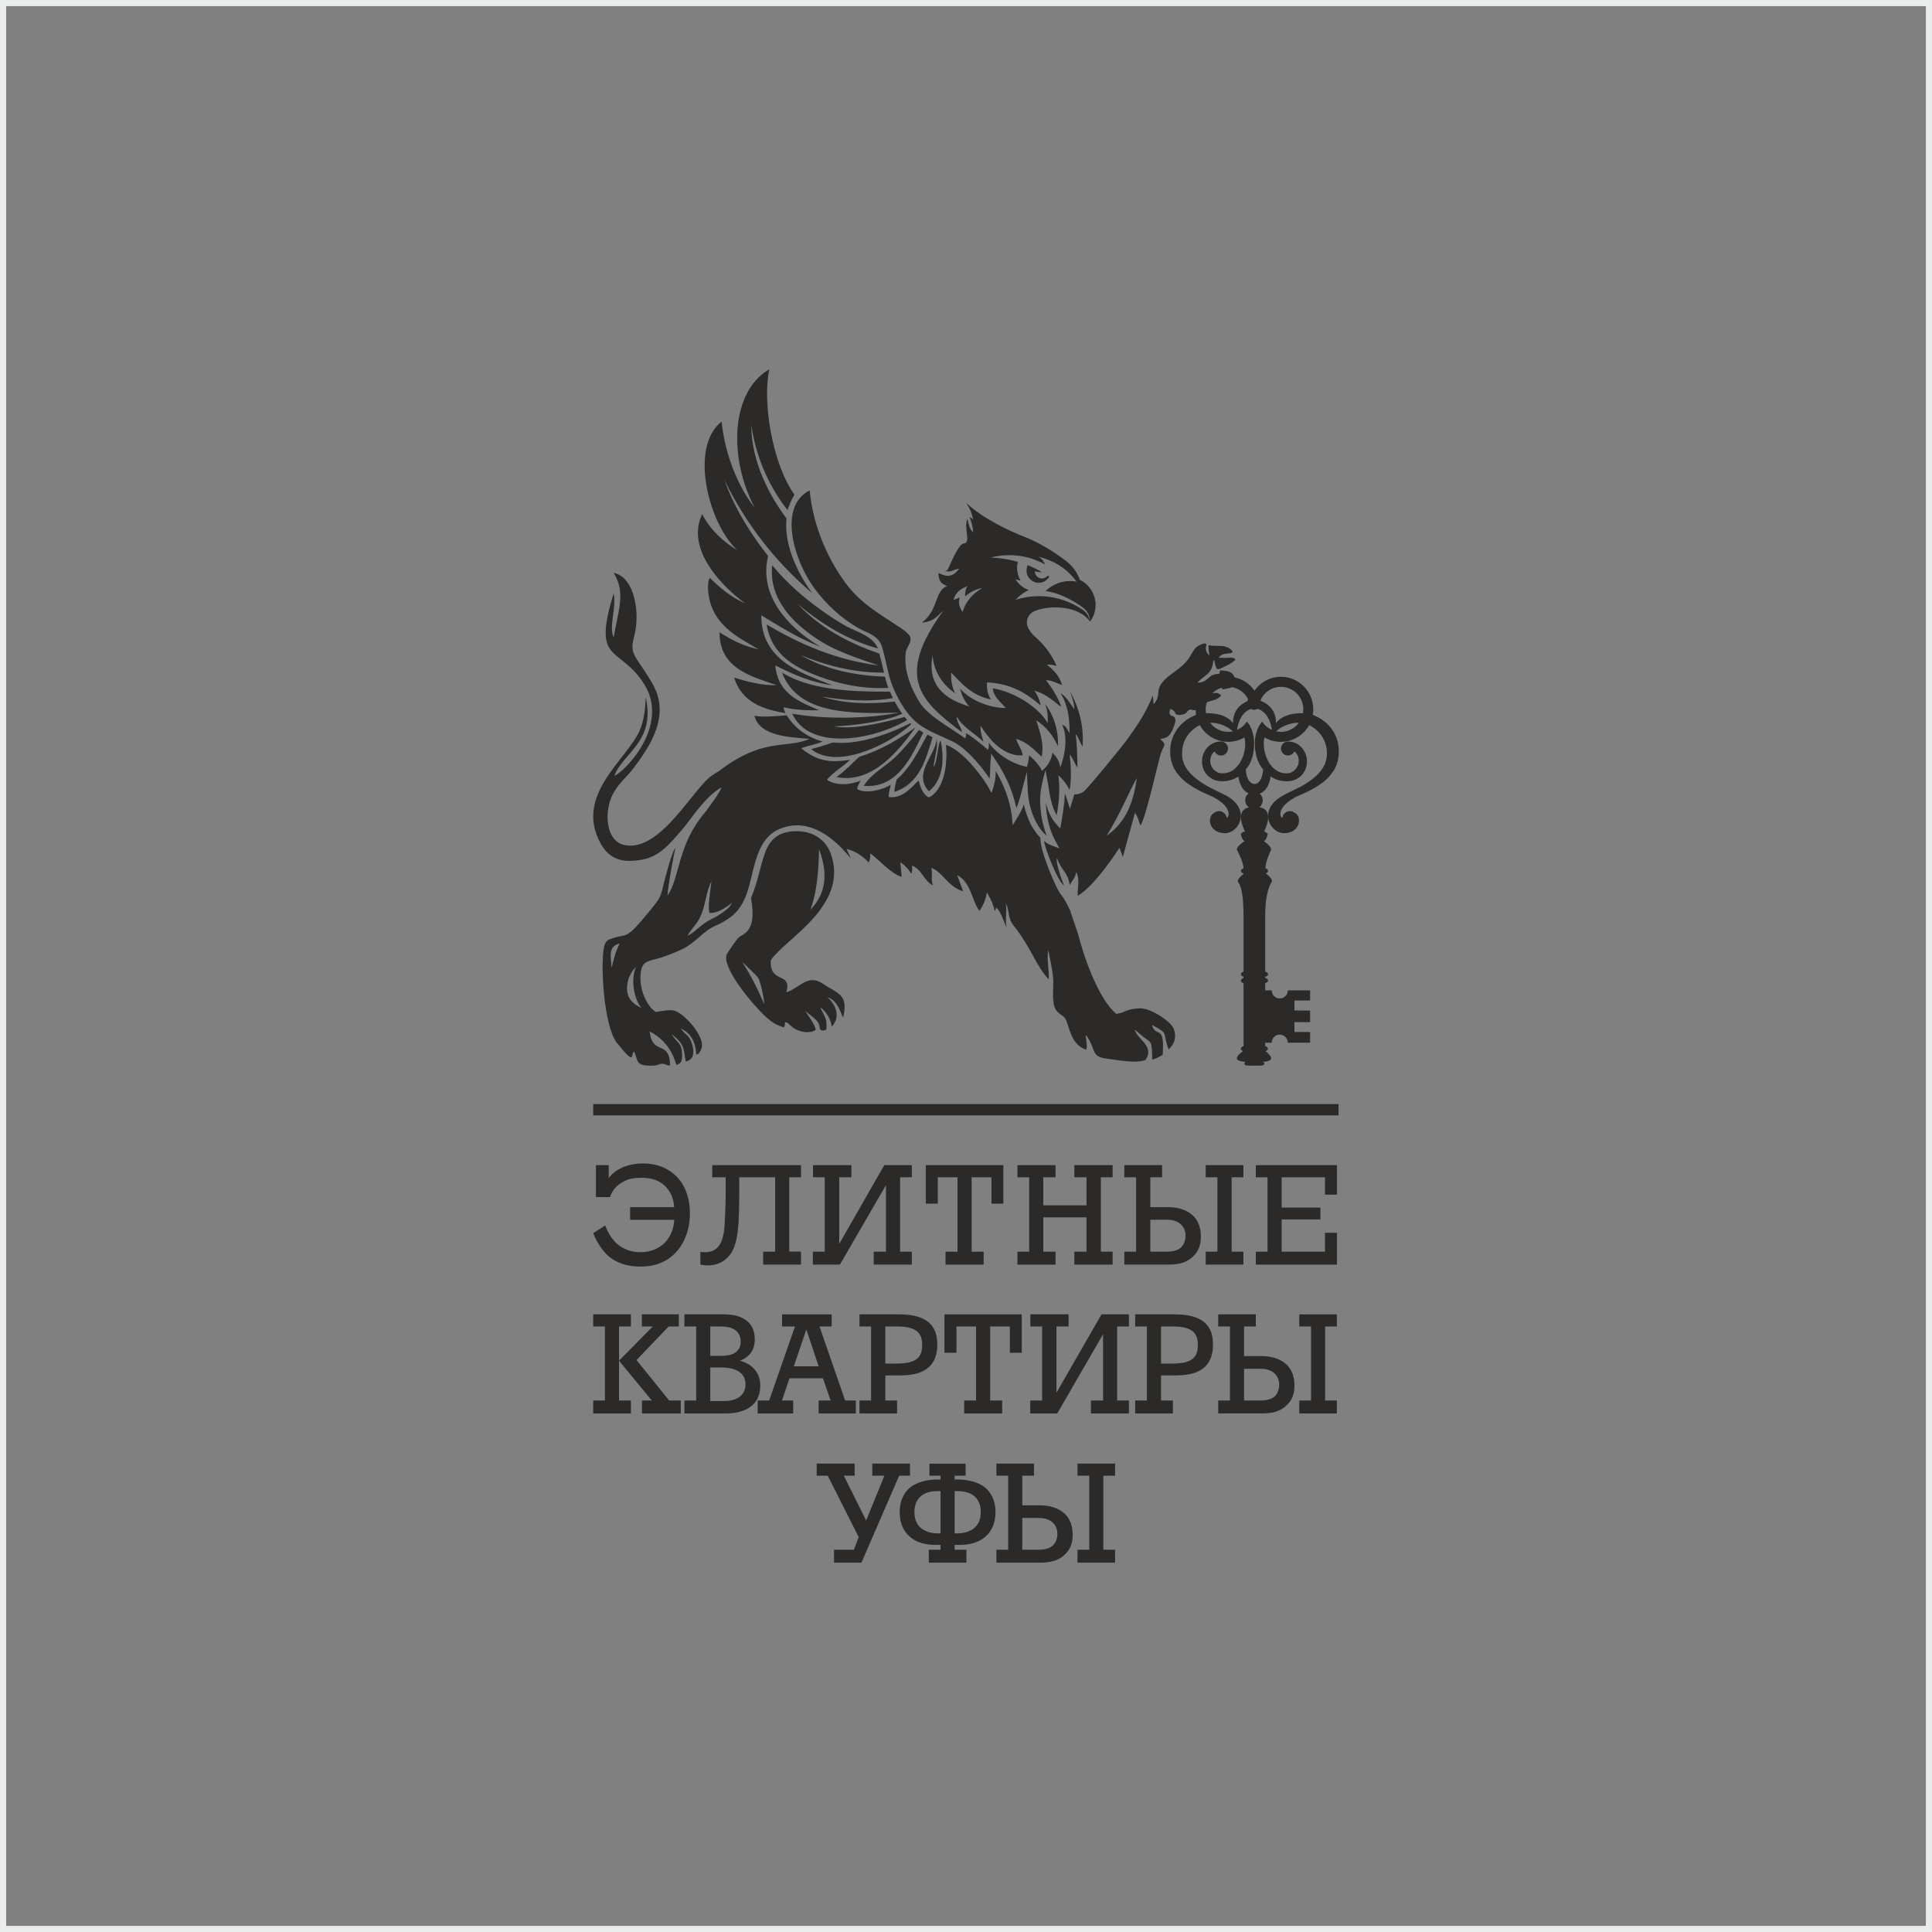 <?xml version="1.0" encoding="UTF-8"?>
<!DOCTYPE svg PUBLIC "-//W3C//DTD SVG 1.1//EN" "http://www.w3.org/Graphics/SVG/1.1/DTD/svg11.dtd">
<!-- Creator: CorelDRAW X7 -->
<svg xmlns="http://www.w3.org/2000/svg" xml:space="preserve" width="372px" height="372px" version="1.1" style="shape-rendering:geometricPrecision; text-rendering:geometricPrecision; image-rendering:optimizeQuality; fill-rule:evenodd; clip-rule:evenodd"
viewBox="0 0 140333 140332"
 xmlns:xlink="http://www.w3.org/1999/xlink">
 <rect x="0" y="0" width="140333" height="140332" fill="#808080" stroke="none"/>
 <defs>
  <style type="text/css">
   <![CDATA[
    .str0 {stroke:#EBECEC;stroke-width:445.178}
    .fil3 {fill:none}
    .fil2 {fill:none;fill-rule:nonzero}
    .fil0 {fill:#2B2A29}
    .fil1 {fill:#2B2A29;fill-rule:nonzero}
   ]]>
  </style>
 </defs>
 <g id="Слой_x0020_1">
  <g id="_2419673177312">
   <g id="_2219971034896">
    <path class="fil0" d="M55982 69896c0,1574 1555,683 1138,2181 995,-332 1564,-1375 2664,-617 1005,693 1878,740 1460,2437 -180,-218 -312,-1185 -1147,-1469 540,474 1034,1365 313,2152 -10,-322 -266,-1014 -825,-1413 76,247 304,541 398,864 57,179 67,568 38,758 -104,47 -237,94 -351,47 -322,-142 162,-379 -711,-1024 -142,-114 -275,-228 -417,-341 -19,-19 -57,-57 -85,-86 284,456 721,968 796,1423 0,0 -189,104 -199,104 -246,85 -919,152 -1536,-341 -85,-76 -152,-123 -190,-171 -95,-104 -142,-142 -313,-152 10,171 -18,285 -75,379 -1025,-293 -1565,-1023 -2172,-1668 -436,-474 -2342,-2788 -1981,-3632 56,-142 748,-1119 843,-1213 342,-313 1375,-370 920,-2883 531,-1280 597,-2058 1005,-3243 322,-910 901,-1650 2418,-1612 1223,38 1981,693 2342,1546 1356,3556 -2684,5955 -3973,7396 -142,161 -380,360 -360,578l0 0zm35443 -17115c-47,95 -95,200 -133,313 -113,313 -161,673 -142,1034l0 9c29,1195 607,1754 607,1754 -19,133 -38,247 -57,351 -19,67 -38,143 -66,228 -190,512 -503,474 -503,474 0,0 -569,47 -645,-1053 0,0 579,-559 607,-1754l0 -9c19,-361 -29,-721 -142,-1034 -29,-104 -76,-199 -123,-294 -10,-37 -29,-66 -48,-104 -19,-38 -47,-67 -66,-95 -85,-123 -152,-189 -152,-189 -10,-10 -10,0 -10,19 -37,56 -85,113 -132,170 -10,20 -29,38 -48,57 -180,190 -379,294 -474,342 -9,9 -28,19 -47,19 189,-1233 863,-1479 1014,-1518 76,29 152,57 238,57 85,0 170,-28 246,-66 0,0 825,133 1043,1527 -19,0 -28,-10 -47,-19 -85,-48 -294,-152 -474,-342 -19,-19 -38,-37 -48,-57 -57,-57 -104,-123 -142,-189 0,0 -123,123 -256,370l0 -1zm-4551 -863c0,0 -76,29 -171,86l-19 9 0 0c-95,38 -180,85 -265,133 -105,57 -218,133 -304,199 -246,180 -455,398 -635,645l0 0c0,0 0,9 -9,28 -171,237 -294,512 -380,806l0 0c-28,104 -47,209 -66,323l0 0 0 0c-19,142 -29,284 -29,426 0,209 19,408 57,588l0 10 0 0c57,255 152,502 266,720l0 0 9 0c114,209 256,389 417,560 285,312 560,483 560,483l0 0c417,303 910,560 1422,778 38,19 67,38 104,47 0,0 10,10 19,10 67,28 143,57 209,85 19,9 38,19 57,29l-29 -10c10,10 20,10 29,19l28 9c930,493 1100,977 1100,1214 0,190 -94,266 -142,294 -38,-275 -265,-493 -550,-493 -123,0 -237,38 -323,104 -606,266 -445,1498 750,1498 976,0 1886,-1583 265,-2626 -265,-171 -161,-76 -1489,-759 -1043,-587 -1896,-1317 -1896,-2380 0,-957 493,-1678 1290,-2086 398,721 1175,1214 2057,1214 436,0 844,-114 1185,-322 10,19 57,256 57,550 -38,1005 -673,2114 -1687,2057 -427,10 -854,-398 -854,-900 0,-266 95,-474 247,-626 28,-29 57,-48 75,-57 77,170 256,294 465,294 275,0 503,-228 503,-512 0,-275 -228,-503 -503,-503 -28,0 -47,0 -76,0 10,0 19,0 29,0 -693,0 -1337,607 -1337,1451 0,796 597,1403 1384,1432 209,9 399,-10 588,-57l0 0c398,-86 673,-294 673,-294 0,0 67,938 740,1233 -152,113 -247,293 -247,502 0,209 104,398 266,512 -1110,247 -275,1763 -275,1763l-38 0c-180,20 -275,181 -275,181 0,0 95,445 275,512 0,0 -579,360 -560,616 10,29 19,57 38,76 95,190 446,882 446,1290 -152,28 -180,132 -190,161 0,19 0,19 0,19 0,0 10,151 190,180l0 47c-171,124 -427,351 -417,522 0,38 19,76 57,114 274,341 341,1394 360,2105l0 682 0 3679c-151,19 -180,124 -190,162 0,9 0,9 0,9 0,0 10,152 190,180l0 104 0 0c-151,29 -180,124 -190,162 0,19 0,19 0,19 0,0 10,151 190,180l0 4589c-151,19 -190,123 -190,161 -9,19 -9,19 -9,19 0,0 9,133 170,171 -170,123 -464,350 -455,540 10,123 171,209 636,247 -67,28 -85,85 -95,114 0,9 0,9 0,9 0,0 10,114 152,133 0,9 256,19 578,19 323,0 579,-10 579,-19 142,-19 152,-133 152,-133l0 0c0,0 -10,-95 -105,-123 427,-38 579,-123 588,-247 19,-180 -256,-417 -408,-540 171,-29 181,-171 181,-171l0 0c0,0 -10,-152 -200,-180l0 -256 474 0c0,-332 256,-588 578,-588 323,0 589,256 589,588l1621 0 0 -777 -1138 0 0 -721 1138 0 0 -834 -1138 -10 0 -721 1138 0 0 -739 -1621 0c0,331 -256,587 -589,587 -322,0 -578,-265 -578,-587l-474 0 0 -531c200,-29 209,-181 209,-181l0 0c0,0 -9,-161 -209,-180l0 -104c200,-19 209,-180 209,-180l0 0c0,0 -9,-152 -209,-180l0 -3670 0 -654c38,-1404 351,-2001 446,-2152 28,-29 38,-67 47,-95 19,-209 -332,-474 -464,-579 171,-28 180,-170 180,-170l0 0c0,0 -9,-152 -190,-181 0,0 0,0 0,0 -10,-464 360,-1251 389,-1308 10,-19 19,-38 19,-57 19,-256 -522,-616 -522,-616 181,-67 285,-512 285,-512 0,0 -104,-161 -275,-181l0 0 0 0 0 0c0,0 853,-1564 -332,-1773l0 0c142,-123 237,-303 237,-502 0,-190 -85,-370 -218,-484 721,-275 787,-1251 787,-1251 0,0 275,208 673,294l0 0c190,47 380,66 588,57 787,-29 1384,-636 1384,-1432 0,-844 -644,-1451 -1336,-1451 9,0 18,0 28,0 -28,0 -48,0 -76,0 -275,0 -503,228 -503,503 0,284 228,512 503,512 209,0 389,-124 465,-294 18,9 47,28 75,57 105,104 181,227 218,379 20,66 29,142 29,218 0,10 0,19 0,29 0,502 -427,910 -853,901 -1205,66 -1878,-1517 -1640,-2608 350,209 758,323 1194,323 882,0 1660,-494 2058,-1214 796,408 1289,1128 1289,2086 0,1062 -853,1792 -1896,2380 -664,341 -1100,512 -1498,768 -1612,1043 -702,2617 274,2617 1195,0 1356,-1233 750,-1499 -86,-66 -200,-104 -323,-104 -284,0 -512,218 -550,494 -48,-29 -142,-105 -142,-294 0,-238 171,-721 1100,-1214l28 -10c10,-9 19,-9 29,-19l-29 10c19,-10 38,-19 57,-29 67,-28 143,-56 209,-85 9,0 19,-9 19,-9 38,-10 66,-29 104,-48 512,-218 1005,-474 1422,-777l0 0c0,0 266,-171 560,-474 161,-181 303,-370 426,-569 209,-380 323,-807 323,-1318 0,-1176 -674,-2096 -1688,-2561l0 0c-66,-38 -133,-66 -208,-95 28,-132 37,-265 37,-398 0,-208 -28,-407 -76,-597 0,-19 -9,-28 -9,-38 0,0 0,0 0,10 -275,-1006 -1186,-1736 -2266,-1736 -787,0 -1489,399 -1916,1005 -331,-483 -843,-834 -1431,-957 -228,-503 -531,-446 -1062,-522l-67 256c-882,19 -730,626 -1583,645 474,-560 1072,-588 1147,-1583 38,-10 76,-29 114,-48 -19,29 -29,57 -38,76 161,559 142,664 483,512 276,-123 911,-417 1053,-635 -114,-209 -474,-123 -683,-123l-550 -10c57,-47 95,-95 105,-104 161,-162 369,-190 673,-219 161,-18 170,-18 256,-113 -104,-218 -417,-360 -674,-408 -483,-38 -692,0 -1080,-66 -10,256 19,502 66,749 -246,-171 -322,-503 -218,-778 0,-66 -57,-94 -171,-104 -1176,370 -512,919 -2105,2029 -1887,1309 -787,1527 -1564,2390l-57 -636c-484,1242 -1166,2238 -1925,3281 -275,380 -2816,3508 -3110,3708 -180,123 -370,189 -597,199 -29,0 -48,0 -76,0 -29,123 -67,256 -114,398l-199 645 -199 -645c-38,-123 -95,-294 -171,-465 -9,209 -19,417 -38,636 -57,493 -133,995 -218,1488l-76 417 -285 -313c-398,-445 -616,-966 -758,-1526 0,237 29,483 57,721 104,758 332,1488 664,2076l265 484 -521 -190c-209,-76 -418,-190 -607,-351 123,674 815,2371 1185,2920 76,124 171,219 275,323 -531,-1366 -578,-1896 -503,-1991 285,910 740,910 920,1953 161,-313 399,-503 474,-939 285,550 67,1148 104,1726 1309,-777 2978,-3413 3025,-3489 95,208 180,436 247,673l882 -3205c208,256 284,588 389,910 313,-246 1204,-4181 1441,-5053 237,-882 559,-721 0,-1234 502,-47 711,-227 901,-663 132,-332 445,-958 -105,-1024 -208,-190 -85,-389 -28,-503 218,152 294,133 351,380 161,66 256,94 483,47 389,-95 294,-199 427,-294 265,-180 133,-28 455,-28 38,0 76,0 104,-10 0,209 19,341 19,341l1 0zm3726 -986c-161,76 -588,275 -844,731 0,0 0,0 0,0 0,0 0,0 -9,9 0,19 -10,28 -19,47 0,10 -10,20 -10,29 -9,9 -19,28 -28,48 -29,85 -57,170 -85,265 0,19 -10,38 -10,57 -10,38 -10,76 -19,113 -9,77 -9,162 -9,256 0,20 0,29 0,48 0,0 -436,-768 -1963,-730l0 0c-19,-95 -28,-190 -28,-285 0,-170 28,-341 85,-502 19,-10 37,-19 57,-29 464,-171 663,-123 986,-464 -181,-162 -209,-237 -645,-162 180,-189 408,-322 664,-407 132,123 -38,142 351,66 274,-57 350,-76 360,-76 9,-9 19,-19 19,-38 531,76 977,417 1204,882 -19,48 -38,95 -57,142zm967 -94c256,-560 816,-949 1470,-949 901,0 1631,730 1631,1631 0,95 -10,190 -28,285l0 0c-1527,-38 -1963,730 -1963,730 0,-19 0,-29 0,-48 0,-94 0,-180 -10,-256 -9,-38 -9,-76 -19,-114l0 0 0 0 0 0 0 0 0 0 0 0 0 0 0 -9 0 0 0 0 0 0 0 0 0 0 0 0 0 0 0 0 0 0 0 -9 0 0 0 0 0 0 0 0 0 0 0 0 0 0 -9 0 0 0 0 0 0 -10 0 0 0 0 0 0 0 0c0,-9 0,-28 -10,-38 -19,-85 -38,-170 -76,-246l0 0 0 0c-9,-20 -9,-29 -19,-38l0 0 0 0 0 0 0 -10 0 0 0 0 0 0 0 0 0 0 0 0 0 0 0 0 0 0 0 0 0 0 0 0 0 0 0 0 0 -9 0 0 0 0 0 0 0 0 0 0 0 0 -9 0 0 0c0,-10 -10,-20 -10,-29l0 0 0 0 0 0c-9,-19 -18,-38 -18,-47l0 0 0 0 0 0c-10,-10 -10,-10 -10,-10 0,0 0,0 0,0 -284,-503 -778,-702 -892,-739 -9,-29 -18,-57 -28,-86l0 1zm-2019 2285l0 0c0,0 -10,0 -19,0l0 0 0 0c-67,19 -285,47 -531,19 -455,-57 -844,-304 -1100,-645 711,-10 1346,323 1650,626l0 0 0 0zm4798 -626c-294,398 -768,664 -1309,664 -114,0 -228,-20 -341,-38l0 0c303,-304 938,-636 1650,-626zm-38554 -12109c-1233,-1583 -2371,-3318 -3186,-5546 1679,3432 3869,6087 6381,8239 -891,-1223 -2076,-3385 -1858,-5423 -1214,-1622 -2551,-4068 -2560,-6799 379,2589 1431,4656 2636,6192 123,-370 284,-777 502,-1119 -1564,-2181 -2351,-6618 -1830,-9102 -2806,1602 -2968,6428 -1072,10022 -1175,-1451 -2161,-3859 -2389,-6230 -2361,1821 -967,7396 1138,9340 -958,-578 -1925,-1413 -2551,-2617 -1242,2588 1537,5329 3120,6476 -977,-417 -1802,-1090 -2560,-1849 -143,218 -143,569 -133,835 142,2578 2256,3517 3669,4352 -1071,-218 -1981,-683 -2835,-1233 -9,2674 2399,3224 4144,3840 -1072,38 -2209,-275 -3082,-550 550,1792 2115,2323 3736,2579 -76,-123 -133,-275 -142,-426 702,180 1669,246 2579,218 -1347,-598 -2977,-1119 -3186,-3253 1280,636 2589,1233 4153,1442 -2181,-863 -5186,-1764 -5168,-5082 1385,834 2750,1707 4305,2285 -1773,-1025 -4589,-3357 -3811,-6590l0 -1zm304 674c-48,133 -29,682 -20,806 29,455 143,872 294,1261 560,1422 1793,2465 2779,3148 1441,1005 3110,1517 4665,2057 -3091,-388 -5775,-1573 -8126,-2977 351,2294 2219,3186 3811,3783 1546,579 3281,920 5026,825 -57,-161 -114,-322 -161,-493 -19,-66 -38,-142 -57,-209 -10,-37 -19,-75 -29,-113 -2323,-86 -4389,-569 -6125,-1565 1697,692 3736,1271 5888,1271 48,0 114,0 171,0 -105,-437 -209,-910 -341,-1385 -2267,-777 -4324,-1877 -5964,-3631 1706,1450 3669,2664 5859,3261 -38,-75 -66,-151 -104,-218 -474,-749 -1451,-995 -2190,-1394 -645,-351 -1347,-834 -1906,-1232 -1176,-844 -2475,-1963 -3470,-3196l0 1zm10022 11463c-1479,778 -3831,1622 -5623,1403 -484,181 -1090,351 -1574,484 1811,1489 5424,-237 6998,-1574 113,-95 190,-161 275,-246 -28,-19 -48,-48 -76,-67zm379 313c-1185,825 -2427,1622 -4087,2134 -531,502 -1033,1023 -1649,1469 2655,541 4627,-2076 5736,-3603l0 0zm-3754 4239c2512,237 3555,-2314 4323,-3869 -104,-57 -209,-123 -313,-190 -483,635 -1033,1280 -1602,1859 -759,777 -1859,1280 -2408,2200l0 0zm2228 445c1849,-616 2285,-2389 2768,-3982 -132,-57 -256,-114 -379,-180 -635,1157 -1195,2361 -2229,3261 -57,238 -170,598 -161,901l1 0zm3072 -3840c-133,1261 -1745,2475 -579,3793 977,-740 1176,-2210 863,-3670l-28 -9c-228,531 -190,1403 -484,1953 38,-692 332,-1422 228,-2067l0 0zm-2731 -1915c-2551,483 -5566,455 -7766,76 1214,2645 5680,2010 8354,455 -29,-38 -67,-76 -104,-114 -20,-28 -48,-67 -77,-104 -142,28 -531,132 -644,161 -1347,332 -3224,768 -4495,522 1470,-57 3661,-342 4959,-920 -199,-266 -379,-560 -550,-882 -1982,218 -3773,133 -5291,-360 1565,246 3291,426 5159,104 -76,-152 -143,-304 -218,-465 -2911,10 -5737,-123 -7832,-1375 1185,3101 5120,2968 8505,2902l0 0zm-10515 227c407,1498 2531,1546 3991,1669 -616,322 -1545,360 -2332,464 -636,86 -1223,228 -1821,465 -758,303 -1517,749 -2114,1195 -370,285 -474,313 -815,550 -1347,901 -3727,5585 -6344,5044 -1460,-303 -1517,-2693 -711,-3935 483,-749 834,-957 1356,-1640 351,-465 844,-1147 1157,-1716 787,-1451 1109,-2940 208,-4466 -360,-626 -720,-1138 -1118,-1736 -607,-929 -171,-1356 -57,-2380 199,-1669 -332,-3660 -1622,-3897 920,1480 294,2836 0,4694 -370,-806 209,-2114 0,-3205 -1602,5187 427,3755 2209,6581 1944,3081 -1536,6485 -2162,6665 646,-1687 3016,-2465 2276,-5717 -19,806 -114,1602 -370,2276 -815,2171 -4921,4788 -2873,8410 740,1318 1906,1280 2750,1166 1508,-189 2228,-1175 3243,-2342 293,-351 550,-721 825,-1081 616,-768 1194,-1441 1943,-1878 -199,503 -777,1233 -1128,1736 -2124,2456 -1839,4694 -2797,6125 -28,-379 484,-3157 559,-3404 -132,-132 -796,2324 -834,2532 -228,1109 -427,1242 -958,1916 -1830,2256 -1640,1706 -2740,2057 -360,114 -550,190 -645,673 -274,1271 -9,5727 930,6922 1431,1802 976,796 1261,635 303,806 180,1015 1166,1034 559,9 569,-95 768,-133 313,-47 379,133 673,114 -29,-1897 -1280,-664 -1479,-2465 1621,815 1887,2361 1944,2436 379,-113 417,-360 407,-758 -28,-910 -312,-749 -767,-1498l0 0c909,749 853,891 1033,2000 597,-113 654,-682 427,-1365 -199,-569 -437,-550 -787,-1024 683,294 1081,910 1128,1906 152,-124 161,28 360,-417 380,-854 -1327,-2722 -2038,-2807 -417,-57 -844,47 -1261,114 -740,-465 -1356,-1982 -1034,-3167 161,-579 740,-579 1394,-778 493,-161 1015,-369 1470,-578 1081,-503 1555,-1318 2484,-1736 910,-398 1460,-834 1839,-1412 361,-541 569,-1214 778,-2096 341,-1422 692,-2939 2010,-3508 1840,-796 3622,142 5225,2124l-313 -692c644,142 1242,569 1612,986 132,-303 104,-437 104,-664 512,332 1517,1498 2285,1697l-95 -1062c304,209 607,503 787,844 114,-265 67,-502 57,-588 692,228 834,1053 1508,1432 -152,-645 19,-806 -105,-1271 825,285 1242,1404 2314,1698 -142,-389 -294,-787 -436,-1185 1043,569 1062,1896 1622,2607 284,-398 464,-844 540,-1356 47,152 398,588 569,1366 57,-67 85,-133 104,-256 332,275 531,986 749,1431 -104,-673 48,-1128 -47,-1707 293,484 95,1015 578,1612 1252,1555 1631,2949 2541,3888 38,-702 -161,-1394 -38,-2124 76,351 332,1536 361,2095 38,645 -133,1717 189,2229 228,351 484,351 693,664 294,445 331,1858 1517,2247 19,-38 38,-114 47,-304l-85 -768c161,181 -10,-66 199,275 569,948 199,1309 1432,1461 740,94 2171,360 2730,57 655,-1025 -644,-1470 -796,-2181 29,18 66,47 76,57l455 398c702,550 702,256 740,1726 379,-124 445,-171 758,-351 152,-2342 -483,-1147 -787,-2181 1280,711 731,445 1214,1792 398,-380 607,-844 370,-1508 -180,-493 -1650,-1517 -2465,-1479 -1063,38 -1006,322 -1707,398 -1271,-1052 -2333,-4048 -2797,-5869l-560 -1650c-152,-341 -388,-796 -597,-1062l-10 -9c-114,-143 -199,-294 -293,-455l-10 -19 -19 -38c-10,-29 -28,-57 -38,-76 -152,-303 -1223,-2646 -1185,-3613 -247,-247 -465,-559 -664,-910 -228,-436 -417,-948 -540,-1508 -124,380 -238,560 -475,958l0 0 -9 19 -322 531 -57 -616c-76,-636 -247,-1299 -494,-1925 -199,-493 -426,-967 -682,-1394 -10,360 -28,721 -162,1147l-142 446 -227 -408c-342,-588 -948,-1413 -1621,-2076 -475,-465 -987,-844 -1461,-1015 114,1242 -76,2627 -711,3394 -114,133 -379,399 -569,427 -465,-303 -588,-815 -711,-1233 -484,446 -1128,1347 -2181,1205 19,-323 95,-607 161,-901 -559,388 -1877,711 -2446,313 38,-247 171,-436 256,-598 -910,361 -1887,332 -2447,-66 446,-560 1157,-939 1679,-1451 -1252,190 -2257,209 -3547,-834 455,-209 1205,-294 1546,-503 -1090,-284 -1963,-910 -2607,-1896 -816,66 -1641,152 -2342,38l0 0zm15891 -13322c0,-47 -9,-85 -9,-142 -38,-332 -124,-664 -256,-967 114,28 209,104 265,199 -76,-436 -247,-853 -512,-1233 1233,1119 2911,1954 4457,2551 1005,436 1943,1005 2816,1678 445,342 796,816 995,1366 645,313 1063,939 1129,1650 38,493 -105,986 -389,1375l0 0c-9,-29 -9,-57 -9,-86 -29,-369 -209,-701 -503,-929 -768,-559 -1783,-1081 -2721,-1204 597,-578 1431,-834 2247,-683 -721,-976 -1622,-1517 -2798,-1820 105,47 200,113 285,208 95,105 171,228 218,361 -910,-512 -1963,-740 -3006,-654 -312,18 -625,75 -929,161 664,18 1328,123 1972,312 -57,190 -76,389 -57,588 29,275 105,531 247,759 -123,0 -256,-48 -370,-95 218,370 559,654 967,787 -360,171 -682,408 -948,711 275,-85 550,-152 835,-199 1365,-209 2759,95 3915,854 323,179 551,483 636,843 0,29 9,57 9,86 -787,-1148 -2910,-1233 -4030,-759 -512,209 -711,834 -417,1299 256,417 313,417 683,768 588,569 1033,1204 1337,1915 -161,-47 -503,-132 -702,-85 531,417 920,834 1100,1479 -161,-57 -806,-379 -1166,-360 455,597 863,1233 1109,1934 -483,-303 -1024,-939 -1953,-1166 227,322 389,683 455,1071 -920,-805 -2095,-1602 -3897,-1678 -29,427 28,873 294,1242 -1460,-303 -2191,-1233 -2892,-1953 -29,645 57,1015 275,1498 -987,-692 -1536,-1631 -1631,-2740 -484,2513 1460,3338 2664,3698 -331,-351 -559,-825 -664,-1290 740,854 2163,1413 3319,1404 -388,-446 -901,-825 -948,-1432 1612,275 3357,1404 3983,2522 37,-502 -10,-967 -181,-1375 588,721 996,1897 929,3063 -322,-721 -796,-1375 -1573,-1887 208,683 597,1640 398,2646 -787,-750 -1119,-1044 -1849,-1299 38,293 417,777 474,1194 -787,105 -1555,-408 -2001,-815 -455,-427 -805,-929 -1071,-1328 0,569 123,768 209,1157 -589,-569 -1593,-1128 -1916,-1820 -76,407 332,768 361,1137 -2987,-2256 -4893,-3963 -1356,-8827 -418,350 -702,815 -1555,853 1204,-853 929,-2371 1839,-2636 -474,-209 -597,-351 -645,-967 692,360 1072,265 1527,-313 -531,95 -522,275 -1024,190 161,-57 161,-57 332,-436 1014,-2295 1033,-1224 1260,-1802 39,-521 -179,-1052 10,-1564 104,313 123,711 427,986l0 -1zm-588 4647c398,-333 882,-570 1233,-598 -1005,616 -1280,1280 -1413,1726 -275,-398 -322,-711 -208,-1062 -57,28 -294,142 -456,199 152,-560 513,-815 1034,-1015 -180,209 -190,560 -190,750l0 0zm6012 -1508c-95,113 -228,189 -380,209 -293,18 -549,-200 -569,-494 0,-9 0,-28 0,-38 171,57 351,76 522,67 -332,-190 -673,-360 -1033,-503 -67,143 -95,304 -86,465 38,483 474,853 958,815 294,-28 550,-199 692,-445 -38,-29 -76,-57 -104,-76zm1583 12990c247,265 417,777 569,948 -19,-834 -19,-1659 -142,-2437 247,266 313,626 512,920 114,-1536 -275,-2835 -910,-4020 142,445 303,825 313,1308 -285,-379 -607,-967 -996,-1157 522,825 664,1821 645,2902 -123,-190 -265,-598 -521,-588 379,796 246,2048 -152,3072 -48,-427 -256,-768 -569,-1072 -67,560 -436,1062 -759,1318 -199,-436 -550,-796 -938,-1137 -10,274 -76,568 -152,843 -1053,-199 -2181,-900 -2778,-1763 28,265 9,360 -48,531 -38,-38 -1024,-892 -1592,-1214 9,142 -29,322 -77,379 -1080,-796 -2645,-1602 -3290,-2597 -559,-873 -1233,-2371 -1005,-3718 57,-303 398,-626 323,-1005 -76,-341 -797,-758 -1110,-967 -1270,-834 -2465,-1555 -3423,-2768 -1337,-1707 -2522,-4210 -2787,-6960 -2352,1204 -1091,5139 303,7054 901,1242 2001,2238 3252,2959 598,341 1441,483 1707,1365 313,1043 427,2020 768,2854 322,797 759,1546 1223,2105 815,986 1897,1309 2911,1802 569,227 1053,635 1489,1062 550,540 1052,1185 1422,1735 28,-237 38,-465 38,-692 10,-190 10,-370 28,-541l48 -578 322 474c408,597 787,1299 1072,2029 180,465 332,957 426,1441 143,-284 228,-578 427,-1337l342 -1280 66 1328c47,901 275,1706 625,2351 219,399 475,730 759,967 -199,-493 -341,-1043 -417,-1602 -171,-1271 -9,-2010 322,-3177l200 1091c113,768 236,1555 616,2190 57,-341 104,-673 132,-986 48,-474 67,-919 38,-1356l-47 -569c370,379 578,588 806,1081 161,-654 95,-1915 10,-2588l-1 0zm2693 5898c1100,-1811 1621,-3205 2190,-4191 -246,1716 -739,3167 -2190,4191zm-35955 9586c-104,-891 -218,-1583 579,-1745 -285,522 -437,1129 -579,1745zm2199 2949c-407,-209 -1441,-616 -966,-2181 189,-380 208,-512 521,-797 -465,1119 28,2636 445,2978zm4960 -6913c578,-18 1128,-388 1573,-739 -189,483 -1090,986 -1535,1204 -797,399 -1091,910 -1698,1185 313,-578 816,-900 1090,-1773 294,-881 275,-1403 655,-2190 -10,209 -361,2323 -86,2313l1 0zm-1622 1773l0 0zm5547 4855c-502,-1166 -1033,-2209 -1612,-3072 124,95 1081,1005 1167,1148 208,388 407,1431 445,1924zm3973 -11274c977,2570 -76,3793 -616,4410 76,-399 569,-1224 616,-4410z"/>
    <path class="fil1" d="M44215 84631l-929 0 0 2323 1023 0c95,-294 304,-739 882,-1072 446,-274 901,-331 1385,-331 483,0 1081,66 1593,473 370,304 768,845 796,1660l-3195 0 0 920 3205 0c-29,730 -341,1327 -711,1688 -399,388 -1006,663 -1754,663 -645,0 -1214,-218 -1631,-559 -76,-57 -617,-522 -920,-1385l-872 560c237,616 663,1270 1090,1650 522,455 1280,777 2333,777 853,0 1659,-199 2351,-806 673,-588 1252,-1612 1252,-3081 0,-910 -247,-1745 -721,-2371 -389,-503 -1204,-1233 -2693,-1233 -502,0 -1062,95 -1527,313 -341,152 -673,380 -957,740l0 -929 0 0z"/>
    <path class="fil1" d="M58182 91856l0 -948 -854 0 0 -5395 854 0 0 -882 -6448 0 0 882 976 0 0 1318c0,588 -57,1858 -85,2266 -66,777 -237,1166 -398,1384 -275,380 -654,474 -1043,474 -114,0 -209,-9 -313,-28l0 929c114,19 304,57 522,57 891,0 1422,-445 1716,-891 341,-531 465,-1271 531,-2172 38,-578 57,-1431 57,-1962l0 -1375 2607 0 0 5404 -872 0 0 939 2750 0 0 0z"/>
    <polygon class="fil1" points="66232,91856 66232,90917 65378,90917 65378,85513 66232,85513 66232,84631 64231,84631 60960,90349 60960,85513 61842,85513 61842,84631 59054,84631 59054,85513 59907,85513 59907,90917 59044,90917 59044,91856 61007,91856 64354,86081 64354,90917 63463,90917 63463,91856 "/>
    <polygon class="fil1" points="70575,85513 72016,85513 72016,87428 72879,87428 72879,84631 67246,84631 67246,87428 68119,87428 68119,85513 69550,85513 69550,90917 68678,90917 68678,91856 71447,91856 71447,90917 70575,90917 "/>
    <polygon class="fil1" points="73903,91856 76671,91856 76671,90917 75780,90917 75780,88424 78919,88424 78919,90917 78037,90917 78037,91856 80815,91856 80815,90917 79962,90917 79962,85513 80815,85513 80815,84631 78037,84631 78037,85513 78919,85513 78919,87551 75780,87551 75780,85513 76671,85513 76671,84631 73903,84631 73903,85513 74756,85513 74756,90917 73903,90917 "/>
    <path class="fil1" d="M90316 91856l0 -939 -854 0 0 -5404 854 0 0 -882 -2740 0 0 882 853 0 0 5404 -853 0 0 939 2740 0zm-5907 -6343l0 -882 -2741 0 0 882 854 0 0 5404 -854 0 0 939 3158 0c654,0 1308,-76 1849,-606 408,-399 550,-854 550,-1423 0,-493 -104,-1147 -664,-1612 -436,-370 -1090,-531 -1650,-531l-1355 0 0 -2171 853 0 0 0zm-854 3082l1176 0c246,0 645,18 967,274 237,190 417,465 417,892 0,389 -151,664 -313,834 -313,303 -806,322 -1081,322l-1166 0 0 -2322z"/>
    <polygon class="fil1" points="96242,90917 93094,90917 93094,88575 95910,88575 95910,87713 93094,87713 93094,85513 96242,85513 96242,86774 97114,86774 97114,84631 91217,84631 91217,85513 92070,85513 92070,90917 91217,90917 91217,91856 97114,91856 97114,89543 96242,89543 "/>
    <path class="fil1" d="M44964 101727l0 -5376 863 0 0 -882 -2740 0 0 882 853 0 0 5376 -853 0 0 939 2740 0 0 -939 -863 0zm2446 -5377l-2446 2485 2380 2892 -711 0 0 939 2816 0 0 -939 -844 0 -2371 -2939 2333 -2437 740 0 0 -882 -2684 0 0 882 787 0 0 -1z"/>
    <path class="fil1" d="M49714 102666l3025 0c474,0 2484,-57 2484,-2039 0,-1005 -692,-1584 -1479,-1792 1043,-389 1081,-1242 1081,-1536 0,-1774 -1735,-1830 -2219,-1830l-2892 0 0 881 853 0 0 5377 -853 0 0 938 0 1zm1878 -4182l0 -2134 815 0c294,0 1394,39 1394,1100 0,1024 -1100,1034 -1451,1034l-758 0 0 0zm0 3281l0 -2437 843 0c323,0 1717,38 1717,1223 0,759 -579,1214 -1556,1214l-1004 0 0 0z"/>
    <path class="fil1" d="M55034 102666l2579 0 0 -939 -816 0 550 -1612 2428 0 559 1612 -872 0 0 939 2702 0 0 -939 -777 0 -1859 -5376 882 0 0 -882 -3603 0 0 882 938 0 -1877 5376 -834 0 0 939zm2626 -3423l910 -2674 892 2674 -1802 0z"/>
    <path class="fil1" d="M64307 101727l0 -1821 1014 0c1148,0 2760,-218 2760,-2237 0,-1005 -361,-2200 -2760,-2200l-2892 0 0 882 844 0 0 5376 -844 0 0 939 2731 0 0 -939 -854 0 1 0zm0 -2684l0 -2693 853 0c1508,0 1821,551 1821,1347 0,797 -313,1346 -1821,1346l-853 0z"/>
    <polygon class="fil1" points="71921,96350 73352,96350 73352,98257 74216,98257 74216,95469 68602,95469 68602,98257 69475,98257 69475,96350 70897,96350 70897,101727 70034,101727 70034,102666 72793,102666 72793,101727 71921,101727 "/>
    <polygon class="fil1" points="82000,102666 82000,101727 81147,101727 81147,96350 82000,96350 82000,95469 80009,95469 76738,101158 76738,96350 77620,96350 77620,95469 74841,95469 74841,96350 75695,96350 75695,101727 74832,101727 74832,102666 76795,102666 80123,96910 80123,101727 79241,101727 79241,102666 "/>
    <path class="fil1" d="M84333 101727l0 -1821 1014 0c1157,0 2760,-218 2760,-2237 0,-1005 -352,-2200 -2760,-2200l-2892 0 0 882 853 0 0 5376 -853 0 0 939 2740 0 0 -939 -863 0 1 0zm0 -2684l0 -2693 863 0c1498,0 1811,551 1811,1347 0,797 -313,1346 -1811,1346l-863 0z"/>
    <path class="fil1" d="M97105 102666l0 -939 -853 0 0 -5376 853 0 0 -882 -2731 0 0 882 854 0 0 5376 -854 0 0 939 2731 0zm-5888 -6316l0 -881 -2731 0 0 881 853 0 0 5377 -853 0 0 938 3138 0c655,0 1309,-75 1849,-607 408,-388 550,-843 550,-1412 0,-493 -104,-1147 -663,-1612 -437,-360 -1091,-531 -1641,-531l-1356 0 0 -2153 854 0 0 0zm-854 3073l1167 0c256,0 644,19 967,265 237,190 417,465 417,892 0,388 -142,663 -313,834 -313,294 -797,313 -1081,313l-1157 0 0 -2304z"/>
    <polygon class="fil1" points="66099,107188 66099,106307 63359,106307 63359,107188 64241,107188 62913,110441 61292,107188 62079,107188 62079,106307 59320,106307 59320,107188 60125,107188 62373,111654 62022,112565 60580,112565 60580,113503 62572,113503 65312,107188 "/>
    <path class="fil1" d="M70195 113503l0 -938 -853 0 0 -351 370 0c559,0 1432,-95 2048,-778 265,-303 550,-796 550,-1602 0,-929 -389,-1489 -787,-1811 -503,-389 -1261,-560 -1991,-560l-190 0 0 -275 796 0 0 -872 -2626 0 0 872 806 0 0 275 -190 0c-740,0 -1488,171 -1991,560 -408,322 -787,882 -787,1811 0,806 275,1299 550,1602 607,683 1479,778 2039,778l379 0 0 351 -853 0 0 938 2730 0 0 0zm-1877 -5196l0 3072 -180 0c-209,0 -712,-28 -1119,-294 -474,-322 -597,-786 -597,-1251 0,-304 47,-787 454,-1147 370,-332 892,-380 1280,-380l162 0zm1024 0l152 0c398,0 919,48 1289,380 408,360 455,843 455,1147 0,465 -123,929 -597,1251 -408,266 -920,294 -1119,294l-180 0 0 -3072z"/>
    <path class="fil1" d="M80995 113503l0 -938 -854 0 0 -5377 854 0 0 -881 -2731 0 0 881 854 0 0 5377 -854 0 0 938 2731 0zm-5888 -6315l0 -881 -2731 0 0 881 854 0 0 5377 -854 0 0 938 3139 0c654,0 1308,-76 1849,-607 407,-388 550,-843 550,-1412 0,-493 -105,-1147 -664,-1612 -436,-360 -1091,-531 -1640,-531l-1356 0 0 -2153 853 0 0 0zm-853 3072l1175 0c247,0 636,20 958,266 237,189 417,465 417,891 0,380 -142,664 -313,825 -313,304 -796,323 -1081,323l-1156 0 0 -2305z"/>
    <line class="fil2" x1="43200" y1="79786" x2="95180" y2= "79786" />
    <polygon class="fil1" points="43087,80194 97228,80194 97228,81018 43087,81018 "/>
   </g>
  </g>
  <rect class="fil3 str0" x="223" y="223" width="139887" height="139887"/>
 </g>
</svg>
